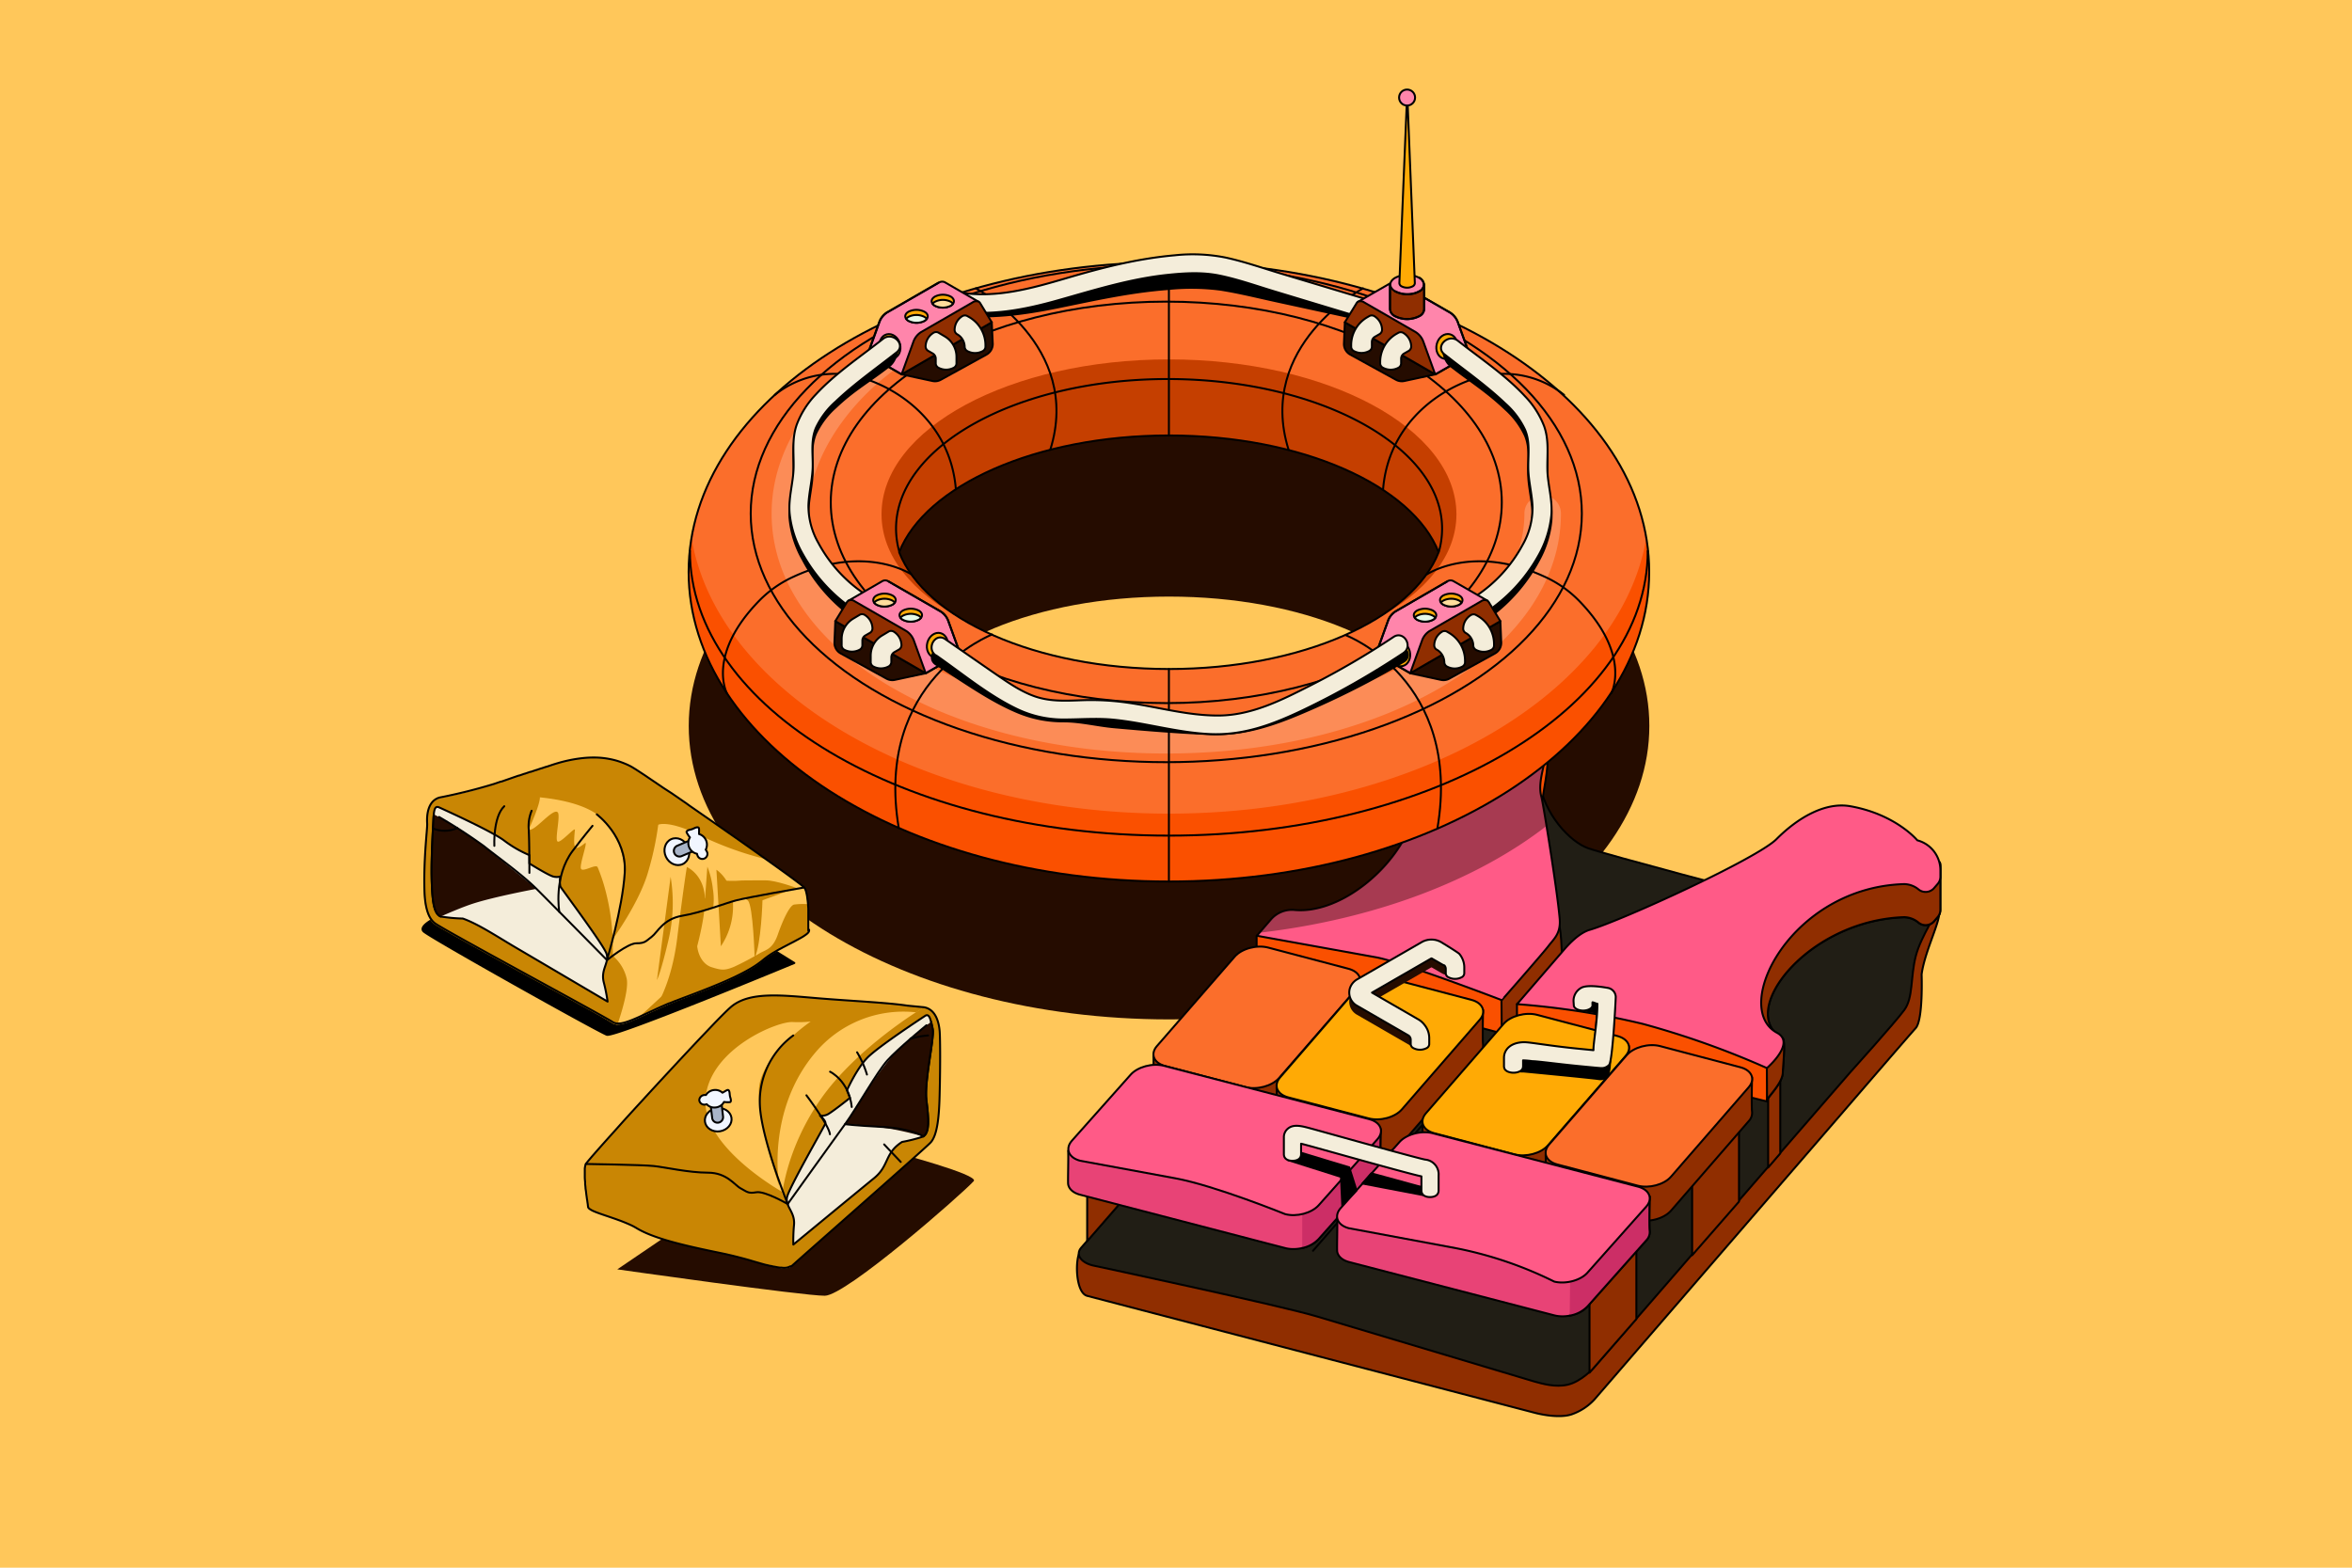 <svg xmlns="http://www.w3.org/2000/svg" viewBox="0 0 600 400"><defs><style>.cls-1{fill:#ffc75a;}.cls-18,.cls-2,.cls-23{fill:#250c00;}.cls-10,.cls-11,.cls-12,.cls-13,.cls-14,.cls-15,.cls-16,.cls-17,.cls-23,.cls-24,.cls-25,.cls-26,.cls-3,.cls-5,.cls-6,.cls-7,.cls-8,.cls-9{stroke:#000;stroke-linecap:round;stroke-linejoin:round;stroke-width:0.5px;}.cls-4{fill:#c98604;}.cls-5{fill:#f4edda;}.cls-6{fill:none;}.cls-7{fill:#f1f6ff;}.cls-8{fill:#a8b4c8;}.cls-9{fill:#c6bce0;}.cls-10{fill:#902e00;}.cls-11{fill:#211e15;}.cls-12,.cls-20{fill:#fa5000;}.cls-13{fill:#ff5a87;}.cls-14,.cls-19{fill:#fb6e2b;}.cls-15{fill:#ffaa05;}.cls-16{fill:#e84376;}.cls-17{fill:#cc2e66;}.cls-18{opacity:0.4;}.cls-21{fill:#fc8c57;}.cls-22{fill:#c53f00;}.cls-24{fill:#ff85ab;}.cls-25{fill:#ffdd9c;}.cls-26{fill:#e7fae8;}</style></defs><g id="surety_copy" data-name="surety copy"><rect class="cls-1" width="600" height="400"/><path class="cls-2" d="M298.22,110.34c-67.67,0-122.52,33.52-122.52,74.88s54.85,74.88,122.52,74.88,122.53-33.53,122.53-74.88S365.89,110.34,298.22,110.34Zm0,98.36c-33.88,0-62.15-12.11-68.81-28.24,6.66-16.13,34.93-28.24,68.81-28.24s62.16,12.11,68.82,28.24C360.38,196.59,332.1,208.7,298.22,208.7Z"/><path class="cls-3" d="M136.85,226.79s-4.4,1.17-12,2.78a51.69,51.69,0,0,0-11.48,3.58s-7.12,2.85-5.28,4.53,44.68,25.66,46.72,26.35,47.83-18.32,47.83-18.32l-13.73-8.55"/><path class="cls-1" d="M112.23,205.09s18.93-6.74,28.21-9.84,16.17-2.43,21.62,1,41.72,28.65,43,30.21,1.12,9.72,1.17,11.2-7.79,4.19-11.66,7.48-11.44,6.36-20.71,9.82-15.14,7.74-17.58,6.12c-2.73-1.83-40.51-23.92-43.14-25.86-2.14-1.58-3.26-3.85-2.82-7.19s-.32-17.43-.4-18.74C109.8,207.65,110.84,205.58,112.23,205.09Z"/><path class="cls-4" d="M157.51,261.44c1.14-3.34,2.93-9.21,2.35-11.79a10.81,10.81,0,0,0-3.56-5.79,57.36,57.36,0,0,0-2.07-17.48,43.78,43.78,0,0,0-1.76-5.08c-.4-1-3.76,1.33-4.25.37s1.9-7.25,1-6.53c-2.47,1.93-3.12,2-2.56-3.36.11-1-3.78,3.6-4.46,2.9s.85-6.72.06-7.43c-1.28-1.16-6.07,5.25-7.38,4.38,0,0,3.86-8.28,2.6-8.84a40,40,0,0,0-11.63-2.51,140.81,140.81,0,0,1-13.94,3.47c-3.17,1-3.18,5-3.08,6.64.08,1.31-.89,8.23-.7,16.75.07,3.36.58,7.12,2.72,8.7,2.64,1.94,42.68,23.42,45.41,25.25A2.41,2.41,0,0,0,157.51,261.44Z"/><path class="cls-4" d="M182.76,221.92s4.3,2.7,4.24,9.16a18.22,18.22,0,0,1-3.1,10.36"/><path class="cls-4" d="M195.21,219.18c-11.51-8.19-29.44-20.57-33.15-22.92-5.45-3.44-12.34-4.11-21.62-1-6.07,2-16.27,5.61-22.6,7.85H128.6s19.65-.85,25.73,6.54,5.29,14.29,4.2,19.78-2.23,10.21-2.23,10.21,6.95-9.51,9.11-17.43a77.6,77.6,0,0,0,2.51-11.77s2.62-1.41,11.64,3.17A83.78,83.78,0,0,0,195.21,219.18Z"/><path class="cls-4" d="M175.22,221.22s4.72,2,4.62,8.74-4.67,22.23-6.84,24.22a29.24,29.24,0,0,1-6.37,3.85s4.56-5.93,6.13-18.68S175.22,221.22,175.22,221.22Z"/><path class="cls-4" d="M187.71,224.75c1.8-.19,5-.08,7.59-.12s7.83,1.91,7.83,1.91l-8.62,3.17s-.31,11.3-2,14.66c0,0-.38-13.3-1.72-14.59s-4,.23-4,.23l-2.5-5.27"/><path class="cls-4" d="M180.45,221.13a22,22,0,0,1,1.41,5.73,16.47,16.47,0,0,1,.08,4.72l-4.18,1.25-.07-4.13s1.65,1.78,2.18.37"/><path class="cls-5" d="M112,206s13.36,6,16.59,8.46a29.79,29.79,0,0,0,6.45,3.73l0,2.13s5,3.1,6.11,3.33a3.57,3.57,0,0,0,1.8,0,6.54,6.54,0,0,0,0,2.54c.34.65,10.89,14.71,11.74,17.07s-1.48,4-.69,7.3a43.52,43.52,0,0,1,1,5s-15.79-9.31-23.39-13.77c-4.49-2.63-9.62-6.05-13.54-7.42a42.52,42.52,0,0,1-5.66-.52c-1.81-.79-2.11-4.06-2.28-9.13s.28-12.69.41-15.07S110.7,205.42,112,206Z"/><path class="cls-2" d="M136.85,226.79s-10.67-8.77-16.11-12.86a78.48,78.48,0,0,0-10.08-6.15c-.06.55-.09,1.19-.12,1.88-.13,2.38-.57,10-.41,15.07s.47,8.34,2.28,9.13h0c2.71-1.2,5.75-2.47,8.14-3.26C126.2,228.76,136.85,226.79,136.85,226.79Z"/><path class="cls-6" d="M110.66,207.78c-.06.55-.09,1.19-.12,1.88-.13,2.38-.57,10-.41,15.07s.47,8.34,2.28,9.13h0"/><path class="cls-6" d="M112,208.45a135.83,135.83,0,0,1,11.42,7.42c3.23,2.61,9.69,7.19,13.44,10.92s18,18.2,18,18.2"/><path class="cls-6" d="M152.24,207.79s7.71,5.7,7.13,14.93S154.82,245,154.82,245"/><path class="cls-6" d="M142.68,232.67s-1.55-9,3.42-15.58c2.73-3.6,5.05-6.38,5.05-6.38"/><path class="cls-6" d="M135.05,222.71c0-1,0-8.05-.17-11.08a10.28,10.28,0,0,1,.74-4.76"/><path class="cls-4" d="M171.08,223.72a41.31,41.31,0,0,1-.55,16.13c-2.06,8.71-2.94,10.2-2.94,10.2"/><path class="cls-6" d="M110.45,211.38a7.84,7.84,0,0,0,6.2-.1"/><path class="cls-6" d="M126.11,215.82s-.37-7.33,2.53-10.11"/><path class="cls-6" d="M154.82,245s5.33-4.34,7.54-4.32,2.45-.59,3.9-1.67,2.88-4.53,7.77-5.35,10.75-3.12,13.69-3.91S205,226.47,205,226.47"/><path class="cls-4" d="M173.84,255c9.27-3.46,16.83-6.54,20.71-9.82s11.7-6,11.66-7.48c0-.88,0-4.14-.23-7a16.55,16.55,0,0,0-3.43.11c-1.15.28-2.88,4.05-4.13,7.65s-2.89,3.83-4.43,4.66a75.88,75.88,0,0,1-6.73,3.56c-2.43,1-3.26.87-5.73.1s-4.07-3.89-3.67-7.52l-3,9.1c-.26.55-9.13,8.69-12.18,11.49C165.57,258.56,169.3,256.67,173.84,255Z"/><ellipse class="cls-7" cx="172.67" cy="217.32" rx="3.09" ry="3.5" transform="translate(-75.79 93.58) rotate(-25.06)"/><path class="cls-8" d="M172,217.64h0a1.43,1.43,0,0,1,.81-1.86l3.76-1.6a1.44,1.44,0,0,1,1.86.81h0a1.45,1.45,0,0,1-.81,1.87l-3.76,1.59A1.44,1.44,0,0,1,172,217.64Z"/><path class="cls-7" d="M180.25,217.14a1.9,1.9,0,0,0-.22-.33,2.83,2.83,0,0,0-1.7-4v-.27c0-1,.11-1.46-.43-1.45s-1,.42-1.68.57-1.15.36-1.07.69a5.84,5.84,0,0,0,.85,1.31,2.8,2.8,0,0,0,1.81,4.19,1.9,1.9,0,0,0,.11.39,1.3,1.3,0,1,0,2.33-1.09Z"/><path class="cls-6" d="M206.2,237.42V237c0-.32,0-.72,0-1.17h0v-.46c0-.13,0-.27,0-.41v-.06c0-.15,0-.3,0-.45v0c0-.49,0-1,0-1.53v-.07c0-.15,0-.3,0-.45v-.09c0-.15,0-.3,0-.46v-.06c-.14-2.3-.42-4.54-1-5.29-.4-.5-4.4-3.43-9.83-7.29h0l-3.36-2.39,0,0c-1.95-1.38-4-2.83-6.11-4.29h0l-3.72-2.6-.14-.1-1.17-.81,0,0-2.43-1.68-.11-.08-2.38-1.65h0l-1-.73-.2-.13-2.14-1.48-.19-.13c-.28-.19-.55-.37-.81-.56l-.24-.16L169.18,201l-.23-.16-.7-.48-.2-.13-.83-.57-.12-.08-.67-.45-.22-.15-.59-.4-.14-.09-.67-.46-.15-.1-.48-.32-.17-.11-.5-.33,0,0-.49-.32-.12-.08-.33-.21-.1-.07-.36-.23c-.34-.21-.68-.42-1-.61a17.3,17.3,0,0,0-2.18-1,18.24,18.24,0,0,0-2.34-.75,20.87,20.87,0,0,0-5.17-.62,25.7,25.7,0,0,0-2.86.16,36,36,0,0,0-6.32,1.29q-.84.24-1.71.54l-1.14.38-.08,0-1.21.41-.07,0-1.26.43-.06,0-1.32.45-.13,0-1.36.47-.07,0-1.38.48-.12,0-1.45.5,0,0-1.4.49-.21.07-1.37.48-.14,0-1.45.5h0l-.34.11a140.19,140.19,0,0,1-13.92,3.47c-3.17,1-3.18,5-3.08,6.64.08,1.31-.89,8.23-.7,16.75.07,3.36.58,7.12,2.72,8.7,2.64,1.94,42.66,23.42,45.41,25.24h0l.27.14.05,0,.24.09h.05l.28.06h0c1.28.17,3.11-.49,5.5-1.55h0c1.14-.51,2.41-1.12,3.81-1.76l.19-.09.29-.13.59-.28.22-.09c.41-.19.82-.38,1.25-.56l.15-.07,1.38-.6.1,0,1.51-.62.05,0,1.63-.63h0c5.22-1.95,9.89-3.77,13.67-5.58,1.26-.61,2.42-1.21,3.47-1.81a24.8,24.8,0,0,0,3.57-2.43,22.21,22.21,0,0,1,3-2.07l.48-.28c.32-.18.64-.37,1-.54l.48-.27,1-.52.95-.5.92-.47c1-.55,2-1.05,2.65-1.5l.53-.37c.47-.36.73-.68.73-1a1,1,0,0,1,0-.18Z"/><path class="cls-2" d="M157.47,323.88s47.5,6.76,52.94,6.73,35-25.94,38-29.25c1.48-1.63-20.25-7.36-20.25-7.36L168.9,316.12Z"/><path class="cls-1" d="M235.7,257s-14-1.23-26.6-2.26c-9.57-.79-18-1.89-22.74,2.28s-35.92,38.19-36.9,39.9.4,9.59.58,11,8.19,2.87,12.44,5.46,12.05,4.42,21.57,6.36S199.9,325,202,323c2.37-2.18,30.78-29.37,33-31.65a7,7,0,0,0,1.64-7.39c-.94-3.17,1.93-20.62,1.81-21.9C238.35,260.48,237.12,257.29,235.7,257Z"/><path class="cls-4" d="M200.86,323.56c-1.62-3.06-4.25-8.48-4.08-11.06a10.6,10.6,0,0,1,2.56-6.16S200,294,209.26,280.6,235.7,257,235.7,257c3.24.52,3.85,4.35,4,6,.13,1.28.22,8.12,0,16.48-.13,5.28-.54,10.3-2.37,12.15-2.26,2.29-33,29.23-35.33,31.41A2.27,2.27,0,0,1,200.86,323.56Z"/><path class="cls-4" d="M231.46,256.61c-5.07-.77-14-1.17-22.36-1.85-9.57-.79-18-1.89-22.74,2.28s-35.92,38.19-36.9,39.9.4,9.59.58,11,8.19,2.87,12.44,5.46,12.05,4.42,21.57,6.36c8.33,1.7,14.22,4.4,17,3.74a93.41,93.41,0,0,1-1.5-19.39S178.75,292.51,180,280s18.51-19.56,22.32-19.22a30.77,30.77,0,0,0,4.49-.13c-1.48,1-12.74,9.23-13.2,17.19-.5,8.53,5.16,24.7,5.16,24.7s-3.45-19.16,9.33-34.1a29.38,29.38,0,0,1,25.62-10.14L235.7,257Z"/><path class="cls-5" d="M236,259.2s-12,7.84-14.78,10.73-5.16,8.27-5.16,8.27l.77,1.93s-4.89,3.92-5.89,4.3a3.63,3.63,0,0,1-1.75.25s1.59,1.29,1.36,2-9.31,16.4-9.78,18.82,2.06,3.68,1.79,7a42.59,42.59,0,0,0-.18,5.06s13.87-11.44,20.56-16.92c4-3.24,2.6-6.32,7.17-9.27a40.67,40.67,0,0,0,5.4-1.37c1.64-1,1.43-4.25.82-9.19s2.08-15.92,1.6-18.21S237.14,258.45,236,259.2Z"/><path class="cls-2" d="M215.58,286.83s8.49-13.8,13.12-18.59a77.76,77.76,0,0,1,8.84-7.51c.13.53.26,1.15.4,1.81.48,2.29-2.22,13.27-1.6,18.21s.82,8.15-.82,9.19l0,0c-2.81-.75-5.95-1.52-8.39-1.92A114.1,114.1,0,0,0,215.58,286.83Z"/><path class="cls-6" d="M237.54,260.73c.13.53.26,1.15.4,1.81.48,2.29-2.22,13.27-1.6,18.21s.82,8.15-.82,9.19l0,0"/><path class="cls-6" d="M236.35,261.59s-7.2,5.91-9.93,8.93-7.78,12.12-10.84,16.31-14.64,20.38-14.64,20.38"/><path class="cls-6" d="M235.52,289.94s-2.89-2-10.48-2.4-9.46-.71-9.46-.71"/><path class="cls-6" d="M202.36,264.2a20.94,20.94,0,0,0-8.4,19.27c1,9,7,23.74,7,23.74"/><path class="cls-6" d="M236.75,264.2a21.12,21.12,0,0,0-4.48.84"/><path class="cls-6" d="M200.94,307.21s-5.82-3.39-8-3-2.46-.2-4-1-3.48-4-8.35-4-10.89-1.39-13.85-1.7-17.29-.52-17.29-.52"/><path class="cls-6" d="M205.72,279.47s5.74,7.6,6,9.94"/><path class="cls-6" d="M211.75,273.45s4.81,2.28,5.53,9"/><path class="cls-9" d="M218.65,268.5a25.2,25.2,0,0,1,2.51,5.67"/><path class="cls-6" d="M225.55,292s1.24,1.35,4.23,4.47"/><ellipse class="cls-7" cx="183.21" cy="285.73" rx="3.42" ry="2.97" transform="translate(-43.67 33.27) rotate(-9.28)"/><path class="cls-8" d="M183.27,286.44h0a1.42,1.42,0,0,0,1.18-1.59L184,281a1.38,1.38,0,0,0-1.59-1.13h0a1.43,1.43,0,0,0-1.18,1.6l.46,3.89A1.37,1.37,0,0,0,183.27,286.44Z"/><path class="cls-7" d="M179.7,279.4a1.28,1.28,0,0,1,.39,0,2.75,2.75,0,0,1,2.08-1.28,2.7,2.7,0,0,1,2.13.69l.23-.13c.84-.47,1.18-.81,1.43-.37s.13,1.05.33,1.67.26,1.12-.06,1.23a6.37,6.37,0,0,1-1.53-.05,2.69,2.69,0,0,1-2.16,1.41,2.59,2.59,0,0,1-2.26-.83,1.51,1.51,0,0,1-.38.1,1.31,1.31,0,0,1-1.51-1.08A1.36,1.36,0,0,1,179.7,279.4Z"/><path class="cls-6" d="M239.7,263c-.15-1.62-.76-5.45-4-6l-4.24-.41c-5.07-.77-14-1.17-22.36-1.85-9.57-.79-18-1.89-22.74,2.28l-.52.47-.67.64c-.73.72-1.67,1.67-2.76,2.79l-3,3.15-.67.7c-4.5,4.76-10.21,10.91-15.38,16.56-1.56,1.69-3.06,3.34-4.47,4.9l-2.68,3c-3.79,4.21-6.45,7.25-6.73,7.73a2.42,2.42,0,0,0-.16.39,1.69,1.69,0,0,0-.05.24,4.54,4.54,0,0,0-.09.57c0,.21,0,.44,0,.67s0,.24,0,.37,0,.25,0,.38,0,.54,0,.82.05.83.09,1.26c0,.15,0,.31,0,.47l.09.84V303c0,.28.06.56.1.83s.07.57.1.84.08.54.11.8.07.49.11.72.06.44.09.64.06.38.08.54,0,.29.06.41a.89.89,0,0,1,0,.15.54.54,0,0,0,.12.27,1.54,1.54,0,0,0,.29.27,6,6,0,0,0,1,.56c.64.28,1.44.57,2.34.88s1.9.64,2.92,1c.51.17,1,.36,1.54.55,1,.38,2,.79,2.94,1.23.3.15.59.3.87.46l.41.24c4.26,2.59,12.05,4.42,21.57,6.36l1.4.3.2.05,1.29.3.24.06,1.23.31.19.05,1.22.32h0l1.16.32.2.06,1,.3,1.25.36h0c.73.21,1.42.41,2.07.58l.09,0,.88.22.13,0,.81.19.09,0c.54.11,1,.2,1.5.26h.08c.21,0,.42,0,.62.05h.09a3.45,3.45,0,0,0,.56,0h.07a4.06,4.06,0,0,0,.66-.13h0l.27-.1,0,0,.22-.12.05,0A1.3,1.3,0,0,0,202,323c2.37-2.18,33.07-29.12,35.33-31.41,1.83-1.85,2.24-6.87,2.37-12.15C239.92,271.11,239.83,264.27,239.7,263Z"/><path class="cls-10" d="M494.16,232l-25.26,5.55c-7.13-.73-19.52,5.79-19.62,5.87s-39.61-10.39-44.17-11.95S393.82,216.43,392.68,208l-14.51,10.59,1.17,6.21-6.9-1.82c-3.05-.8-6.71-.09-8.17,1.59l-88.62,94.6c-1.46,1.68-1.37,10.67,1.69,11.47l114.14,29.83c1.95.51,6.52,1.41,9.5.39a14.17,14.17,0,0,0,5.79-3.81l23.66-27.36,40.08-46.36s16.26-18.86,18.19-21,1.51-13.7,1.51-13.7C491.06,242,496.38,232.6,494.16,232Zm-98.24,44v0l-1.29-6.19,3.6,5.25Z"/><path class="cls-11" d="M492.5,233.9l-11.91-7.48c-7.13-.73-31.21,1.93-31.31,2s-39.61-10.39-44.17-12-11.29-8.7-12.43-17.16L375,209.7c-3.05-.8-9.25,5.25-10.71,6.93L275.8,318.37c-1.46,1.68-.17,3.69,2.88,4.49,0,0,47.61,10.16,57.14,13l55.66,16.66c1.95.51,5.23,1.53,8.44.79,3.56-.82,6.65-4.32,6.65-4.32l65.34-75.29s11.57-12.83,13.88-16,1.53-8.21,2.91-13.68S494.83,232.44,492.5,233.9Z"/><line class="cls-7" x1="390.17" y1="255.64" x2="334.95" y2="319.14"/><polygon class="cls-7" points="390.29 255.64 390.3 255.67 390.29 255.62 390.29 255.64"/><polyline class="cls-10" points="277.34 296.39 277.34 316.69 322.31 264.97 309.88 262.41"/><polygon class="cls-10" points="417.44 310.98 417.44 336.56 405.49 350.24 405.49 324.26 417.44 310.98"/><polygon class="cls-10" points="443.62 281.02 443.62 306.6 431.67 320.28 431.67 294.3 443.62 281.02"/><polygon class="cls-10" points="454.15 268.71 454.15 294.29 451.06 297.9 451.06 271.92 454.15 268.71"/><polygon class="cls-7" points="381.34 287.39 351.02 279.49 357.89 271.63 388.21 279.53 381.34 287.39"/><path class="cls-12" d="M395.12,249.73c1.3-1.7,3.1-3.07,2.75-6.9-.74-8.2-4.3-29.77-4.66-31.05-1.57-5.54,4.53-20.82-.3-22.6l-18.07,3.69c-3-.8-6.71-.09-8.17,1.59l-5.91-.75c-.66.76-.18,8.56.14,9.52,5.77,17.66-14,36.47-29.33,35.12-3.64-.32-8.11-1.12-11,.38v8.49l62.48,16.43S393.82,251.44,395.12,249.73Z"/><path class="cls-10" d="M395.12,249.73c1.3-1.7,3.44-2.9,3.3-6.75-.19-4.94-.43-6.08-.79-7.35-1.58-5.55-19.11,1.25-22,2.75L383,252.49l.11,11.16S393.82,251.44,395.12,249.73Z"/><path class="cls-13" d="M395.12,241.24c1.3-1.71,3.1-3.07,2.75-6.91-.74-8.19-4.3-29.77-4.66-31-1.57-5.55,3.81-12.68-1-14.47l-17.34-4.44c-3-.81-6.71-.1-8.17,1.58l-5.22,6a2.81,2.81,0,0,0-.55,2.76c5.77,17.66-15.32,38.79-30.63,37.44a7.07,7.07,0,0,0-6.15,2.49l-3.52,4.07,30.42,5.5c6.84,1.25,32.06,10.93,32.06,10.93S393.82,243,395.12,241.24Z"/><path class="cls-12" d="M489.11,222.91s-12.12-3.75-18.55-4.61-8.66-.49-14.14,5c-4.91,4.92-42.49,20-50.9,22.44-3.1.91-17.9,9.71-18.54,10.46v8.49s63.83,16.48,63.74,16.32c-.36-.6,4.08-4.43,4.08-7.41,0-1.08.78-8.25-.08-8.71-11.85-6.34,6.08-30,31-30.84a5.93,5.93,0,0,1,3.77,1.44,2.84,2.84,0,0,0,3.88-.39l.93-1.08a2.8,2.8,0,0,0,.69-1.86V221.05C495,217.46,492.58,223.82,489.11,222.91Z"/><path class="cls-10" d="M489.11,222.91s-12.12-3.75-18.55-4.61-8.66-.49-14.14,5c-4.91,4.92-26.33,23.71-34.75,26.17-3.1.91,29.69,22.3,29.05,23,0,0,.09,8.66,0,8.5-.36-.6,4.08-4.43,4.08-7.41,0-1.08.78-8.25-.08-8.71-11.85-6.34,6.08-30,31-30.84a5.93,5.93,0,0,1,3.77,1.44,2.84,2.84,0,0,0,3.88-.39l.93-1.08a2.8,2.8,0,0,0,.69-1.86V221.05C495,217.46,492.58,223.82,489.11,222.91Z"/><path class="cls-13" d="M489.11,214.41s-5.45-6.63-17.09-8.7c-6.39-1.13-13.36,2.9-18.84,8.4-4.91,4.93-39.25,20.68-47.66,23.15-3.1.91-6.12,4.59-6.76,5.33L387,256.21a201.51,201.51,0,0,1,32.13,5.05,219.27,219.27,0,0,1,31.61,11.26s7.48-6.39,2.58-9c-11.86-6.34,3.44-37.09,32.43-37.94A5.93,5.93,0,0,1,489.5,227a2.86,2.86,0,0,0,3.88-.39l.93-1.08a2.84,2.84,0,0,0,.69-1.86v-1.63A7.9,7.9,0,0,0,489.11,214.41Z"/><path class="cls-10" d="M317.72,286l-20.48-5.4c-1.76-.47-2.81-1.49-3-2.67-.1-.7.11-7.17,0-8.44,0-.15.7-1,.2-.64L315,252.72c1.76-2,5.59-3.05,8.52-2.28l23.43-.71s-.17,7.57,0,8.74a3,3,0,0,1-.86,2.45l-19.83,22.83C324.47,285.78,320.64,286.81,317.72,286Z"/><path class="cls-14" d="M317.72,277.38,297.24,272c-2.92-.77-3.87-3.06-2.11-5.09L315,244.06c1.76-2,5.59-3.06,8.52-2.28l20.47,5.4c2.93.77,3.88,3.06,2.11,5.08l-19.83,22.83C324.47,277.12,320.64,278.15,317.72,277.38Z"/><path class="cls-10" d="M349.14,294l-20.48-5.4c-1.77-.47-2.81-1.49-3-2.67-.09-.7.12-7.17,0-8.44,0-.15.7-1,.21-.64l20.51-16.17c1.76-2,5.59-3.05,8.51-2.28l23.44-.71s-.17,7.57,0,8.74a3,3,0,0,1-.86,2.45l-19.83,22.83C355.89,293.76,352.06,294.79,349.14,294Z"/><path class="cls-15" d="M349.14,285.36,328.66,280c-2.92-.77-3.87-3.06-2.11-5.09L346.38,252c1.76-2,5.59-3.06,8.51-2.28l20.48,5.4c2.92.77,3.87,3.06,2.11,5.08l-19.83,22.83C355.89,285.1,352.06,286.13,349.14,285.36Z"/><path class="cls-16" d="M327.86,318.45l-52.37-13.63c-1.76-.46-2.81-1.48-3-2.66-.1-.7.11-7.17,0-8.45,0-.14.71-1,.21-.63l15.67-10.2c1.76-2,5.59-3.05,8.51-2.28l55.32,7.52s-.17,7.57,0,8.74a3.05,3.05,0,0,1-.85,2.45l-15,16.86C334.61,318.19,330.78,319.22,327.86,318.45Z"/><path class="cls-17" d="M332.21,296.81l20-8.69s-.17,7.57,0,8.74a3.05,3.05,0,0,1-.85,2.45l-15,16.86a8,8,0,0,1-4.16,2.27"/><path class="cls-13" d="M327.86,309.79s-17.89-7.27-28-9.14l-24.33-4.49c-2.92-.77-3.87-3.06-2.11-5.08l15-16.86c1.76-2,5.59-3.05,8.51-2.28l52.37,13.62c2.92.77,3.87,3.06,2.11,5.09l-15,16.86C334.61,309.53,330.78,310.56,327.86,309.79Z"/><path class="cls-10" d="M386.35,303.2l-20.48-5.4c-1.76-.47-2.8-1.48-3-2.66-.1-.71.11-7.18,0-8.45,0-.14.7-1,.21-.64l20.5-16.17c1.76-2,5.6-3.05,8.52-2.28l23.43-.7s-.17,7.57,0,8.73a3.07,3.07,0,0,1-.85,2.46l-19.83,22.83C393.1,302.94,389.27,304,386.35,303.2Z"/><path class="cls-15" d="M386.35,294.54l-20.48-5.4c-2.92-.77-3.87-3.06-2.11-5.09l19.83-22.83c1.76-2,5.6-3.05,8.52-2.28l20.48,5.4c2.92.77,3.87,3.06,2.11,5.09l-19.83,22.83C393.1,294.28,389.27,295.31,386.35,294.54Z"/><path class="cls-10" d="M417.77,311.18l-20.48-5.4c-1.76-.47-2.81-1.48-3-2.66-.1-.71.11-7.18,0-8.45,0-.14.71-1,.21-.64L415,277.86c1.76-2,5.59-3.05,8.51-2.28l23.44-.7s-.17,7.57,0,8.73a3.05,3.05,0,0,1-.86,2.46L426.28,308.9C424.52,310.92,420.69,312,417.77,311.18Z"/><path class="cls-14" d="M417.77,302.52l-20.48-5.4c-2.92-.77-3.87-3.06-2.11-5.09L415,269.2c1.76-2,5.59-3.05,8.51-2.28l20.48,5.4c2.92.77,3.87,3.06,2.11,5.09l-19.83,22.83C424.52,302.26,420.69,303.29,417.77,302.52Z"/><path class="cls-16" d="M396.49,335.61,344.12,322c-1.76-.47-2.81-1.49-3-2.66-.1-.71.11-7.18,0-8.45,0-.15.7-1,.2-.64L357,300.05c1.76-2,5.59-3.06,8.51-2.29l55.32,7.52s-.16,7.57,0,8.74a3,3,0,0,1-.85,2.45l-15,16.86C403.24,335.36,399.41,336.38,396.49,335.61Z"/><path class="cls-17" d="M400.78,308.65l20.05-3.37s-.16,7.57,0,8.74a3,3,0,0,1-.85,2.45l-15,16.86a8.18,8.18,0,0,1-4.55,2.36"/><path class="cls-13" d="M396.49,327a99.3,99.3,0,0,0-25-8.51l-27.4-5.11c-2.92-.77-3.87-3.06-2.11-5.09l15-16.86c1.76-2,5.59-3.05,8.51-2.28l52.37,13.63c2.92.77,3.87,3.06,2.11,5.08l-15,16.86C403.24,326.7,399.41,327.72,396.49,327Z"/><path class="cls-18" d="M392.18,188.82l-17.34-4.44c-3-.81-6.71-.1-8.17,1.58l-5.22,6a2.81,2.81,0,0,0-.55,2.76c5.77,17.66-15.32,38.79-30.63,37.44a7.07,7.07,0,0,0-6.15,2.49L321.19,238c29.59-3.43,55.41-13.36,73.34-27.27-.66-4-1.19-7-1.32-7.48C391.64,197.74,397,190.61,392.18,188.82Z"/><path class="cls-2" d="M370.24,244.19l-2.58-1.49a5,5,0,0,0-5,0l-16.42,9.48a4.07,4.07,0,0,0-1.93,2.45,3.83,3.83,0,0,0,1.8,4.25l14.15,8.17c.34.26,3.89-2.33,3.11-3.27a5.07,5.07,0,0,0-1.54-1.37L350,255.57l15.08-8.71a.21.21,0,0,1,.19,0l2.66,1.54a2.4,2.4,0,0,0,3.39-1.09A2.47,2.47,0,0,0,370.24,244.19Z"/><path class="cls-5" d="M372.29,243.4c-.25-.34-4.63-3-4.63-3a5,5,0,0,0-5,0l-16.42,9.47a4.06,4.06,0,0,0-1.93,2.46,3.84,3.84,0,0,0,1.8,4.25l13.23,7.64a1.34,1.34,0,0,1,.54,1.07v1.15h0a1.19,1.19,0,0,0,.7,1,3.66,3.66,0,0,0,3.33,0,1.18,1.18,0,0,0,.69-1v-1.56a5.38,5.38,0,0,0-1.23-3.41,5.17,5.17,0,0,0-1.54-1.36L350,253.27l15.08-8.7a.17.17,0,0,1,.19,0l2.66,1.53a2.31,2.31,0,0,0,.54.23,1.31,1.31,0,0,1,.35.89v1.14h0a1.17,1.17,0,0,0,.7,1,3.66,3.66,0,0,0,3.33,0,1.18,1.18,0,0,0,.69-1v-1.56A5.39,5.39,0,0,0,372.29,243.4Z"/><polyline class="cls-3" points="363.58 303.14 349.83 299.38 347.57 301.98 364.15 305.14 364.7 304.31"/><polyline class="cls-3" points="328.58 296 342.08 300.28 342.42 307.57 346.05 303.73 344.2 297.85 330.24 293.63"/><path class="cls-5" d="M364.81,305.44c-1.21,0-2.2-.5-2.2-1.71v-3.58c-2-.42-8.36-2.14-23.54-6.38l-5.18-1.44-.39-.1c-.47-.13-1.06-.29-1.59-.41v2.66c0,1.21-1,1.7-2.2,1.7s-2.19-.49-2.19-1.7v-4.27a2.83,2.83,0,0,1,1.11-2.31c1.47-1.13,3.47-.59,6,.1l.38.1,5.22,1.45c6.54,1.82,21.79,6.07,23.37,6.33a3.77,3.77,0,0,1,3.39,4.05v3.8C367,304.94,366,305.44,364.81,305.44Zm-1.25-9.57h0Z"/><path class="cls-3" d="M388.74,273.4s16.72,1.59,19.17,1.94c3,.43,2.7-3.6,2.86-4.58s.24-15.14.24-15.14l-7.19-.46-.49,2.55,4.08.66-.84,11.33-20-.21s-2.53,3.14-.76,3.52A9.37,9.37,0,0,0,388.74,273.4Z"/><path class="cls-5" d="M412.18,254.33a2.42,2.42,0,0,0-2-2.26c-4.89-.86-6.34-.3-6.85,0a3.81,3.81,0,0,0-1.92,3.22c0,.33.07,1.06.07,1.2,0,.75,1.07,1.36,2.38,1.36s2.39-.61,2.39-1.36a3.72,3.72,0,0,1,0-.75c.29,0,.86.33,1.25.37,0,4.73-1.07,10.07-1,11.85l-3.63-.36c-7.45-.72-12.6-1.71-14.12-1.68-3.44.07-5.08,1.92-5.08,4V272a1.4,1.4,0,0,0,.08.51c.14.67,1.13,1.2,2.35,1.2s2.22-.53,2.36-1.2a1.4,1.4,0,0,0,.08-.51v-1.45a21.28,21.28,0,0,1,2.36.21c1.33,0,6.69.74,11.5,1.21,4.59.45,5.8.56,6.21.56a2.56,2.56,0,0,0,1.89-.84C411.4,270.66,412.2,254.55,412.18,254.33Z"/><path class="cls-19" d="M298.19,66.92c-67.67,0-122.52,35.37-122.52,79s54.85,79,122.52,79,122.52-35.37,122.52-79S365.86,66.92,298.19,66.92Zm0,103.78c-33.88,0-62.15-12.78-68.81-29.79,6.66-17,34.93-29.8,68.81-29.8s62.16,12.78,68.81,29.8C360.35,157.92,332.07,170.7,298.19,170.7Z"/><path class="cls-20" d="M298.19,207.6c-63.13,0-115.09-30.78-121.79-70.34a52.12,52.12,0,0,0-.73,8.67c0,43.63,54.85,79,122.52,79s122.52-35.37,122.52-79a52.12,52.12,0,0,0-.73-8.67C413.28,176.82,361.32,207.6,298.19,207.6Z"/><path class="cls-21" d="M297.52,192.26c-56.45,0-100.68-26.9-100.68-61.23,0-18.07,12.54-35.17,34.4-46.9,2.27-1.21,14.7-5.7,15.92-3.44s-8.32,7.12-10.59,8.34c-18.74,10-30.41,27.47-30.41,42,0,28.62,41,51.91,91.36,51.91s91.36-23.29,91.36-51.91a4.66,4.66,0,1,1,9.32,0C398.2,165.36,354,192.26,297.52,192.26Z"/><ellipse class="cls-6" cx="297.52" cy="128.18" rx="85.59" ry="51.22"/><ellipse class="cls-6" cx="297.52" cy="131.03" rx="106.01" ry="63.44"/><path class="cls-6" d="M420.34,140.57c0,40.12-54.7,72.64-122.18,72.64S176,180.69,176,140.57"/><path class="cls-22" d="M298.19,91.7c-40.49,0-73.31,17.68-73.31,39.5,0,10.64,7.82,20,20.52,26.76-7.86-4.77-13.5-10.6-16-17.05,6.66-17,34.93-29.8,68.81-29.8s62.16,12.78,68.81,29.8c-2.52,6.45-8.16,12.28-16,17.05,12.71-6.78,20.52-16.12,20.52-26.76C371.5,109.38,338.68,91.7,298.19,91.7Z"/><path class="cls-6" d="M298.19,66.92c-67.67,0-122.52,35.37-122.52,79s54.85,79,122.52,79,122.52-35.37,122.52-79S365.86,66.92,298.19,66.92Zm0,103.78c-33.88,0-62.15-12.78-68.81-29.79,6.66-17,34.93-29.8,68.81-29.8s62.16,12.78,68.81,29.8C360.35,157.92,332.07,170.7,298.19,170.7Z"/><path class="cls-6" d="M229.45,140.88a21.67,21.67,0,0,1-.87-6c0-21.08,31-38.17,69.3-38.17s70,17.09,70,38.17a21.63,21.63,0,0,1-.82,5.88"/><line class="cls-6" x1="298.19" y1="170.7" x2="298.19" y2="224.93"/><path class="cls-6" d="M253.08,161.9s-30.17,11.62-23.8,49.4"/><path class="cls-6" d="M343.46,162.14s29.6,11.38,23.24,49.16"/><path class="cls-6" d="M232.48,146.55s-11.72-7.88-30,.58a29.12,29.12,0,0,0-8.72,6.06c-13.63,13.92-8.32,23.7-8.32,23.7"/><path class="cls-6" d="M364,146.55s11.72-7.88,30,.58a29.12,29.12,0,0,1,8.72,6.06c13.63,13.92,8.32,23.7,8.32,23.7"/><line class="cls-6" x1="298.19" y1="66.92" x2="298.19" y2="111.14"/><path class="cls-6" d="M197.67,100.75a24.41,24.41,0,0,1,23.09-4.08c10.6,3.49,21.86,12.86,23.08,28.16"/><path class="cls-6" d="M248.93,73.57s27.33,14.53,19,41.19"/><path class="cls-6" d="M399,100.75a24.4,24.4,0,0,0-23.08-4.08c-10.6,3.49-21.86,12.86-23.09,28.16"/><path class="cls-6" d="M347.72,73.57s-27.33,14.53-19,41.19"/><path class="cls-3" d="M243.26,80.29c9,1.15,17.92-.09,26.64-1.87,9.25-1.88,18.31-3.93,27.9-4.66a58.42,58.42,0,0,1,13.48.14c4.79.75,9.47,1.93,14.16,2.95L353.75,83c3,.65,4.3-2.74,1.29-3.39l-28.31-6.13c-4.68-1-9.37-2.2-14.16-2.94a59.23,59.23,0,0,0-12.91-.4,189.19,189.19,0,0,0-27.57,4.19c-8.91,1.89-18.2,3.78-27.54,2.6-3.07-.39-4.38,3-1.29,3.38Z"/><path class="cls-5" d="M243.26,79.22c9,1.59,17.92-.14,26.64-2.6,9.25-2.61,18.31-5.46,27.9-6.48,4.49-.47,9-.75,13.48.21,4.79,1,9.47,2.68,14.16,4.09L353.75,83c3,.9,4.3-3.8,1.29-4.7l-28.31-8.51c-4.68-1.41-9.37-3.06-14.16-4.09a43,43,0,0,0-12.91-.56c-9.46.83-18.49,3.15-27.57,5.82-8.91,2.62-18.2,5.26-27.54,3.61-3.07-.54-4.38,4.15-1.29,4.7Z"/><path class="cls-23" d="M230,95.52l7.85,1.69A3.06,3.06,0,0,0,240,96.9l11.66-6.43a3.09,3.09,0,0,0,1.59-2.83L253,82.23Z"/><path class="cls-24" d="M241,72a1.58,1.58,0,0,0-1.56.16l-13.17,7.6a4.91,4.91,0,0,0-1.94,2.48l-3,8.29,8.69,5L249.64,77Z"/><path class="cls-10" d="M253,82.23,230,95.52l3-8.29a4.87,4.87,0,0,1,1.94-2.48l13.17-7.6a1.56,1.56,0,0,1,1.56-.16,1,1,0,0,1,.39.39Z"/><path class="cls-5" d="M251.39,88.55h0v-.47a8.29,8.29,0,0,0-4.13-7.16l-.57-.32h0a1.3,1.3,0,0,0-1.3.13A4.14,4.14,0,0,0,243.53,84a1.33,1.33,0,0,0,.54,1.22h0l.15.09a3.75,3.75,0,0,1,1.87,3.25h0a1.33,1.33,0,0,0,.78,1.07,4.14,4.14,0,0,0,3.74,0A1.3,1.3,0,0,0,251.39,88.55Z"/><path class="cls-5" d="M244,92.82h0V91.07a6.05,6.05,0,0,0-3-5.24l-1.68-1h0A1.33,1.33,0,0,0,238,85a4.14,4.14,0,0,0-1.87,3.24,1.33,1.33,0,0,0,.55,1.22h0l1.26.73a1.52,1.52,0,0,1,.77,1.32v1.29h0a1.32,1.32,0,0,0,.78,1.07,4.14,4.14,0,0,0,3.74,0A1.3,1.3,0,0,0,244,92.82Z"/><path class="cls-15" d="M243.11,77.51a2.06,2.06,0,0,1-.6.51,4.48,4.48,0,0,1-4,0,1.88,1.88,0,0,1-.61-.52c-.45-.6-.25-1.33.6-1.82a4.48,4.48,0,0,1,4.05,0C243.36,76.18,243.56,76.91,243.11,77.51Z"/><path class="cls-25" d="M243.11,77.51a2.06,2.06,0,0,1-.6.51,4.48,4.48,0,0,1-4,0,1.88,1.88,0,0,1-.61-.52,1.92,1.92,0,0,1,.6-.5,4.48,4.48,0,0,1,4.05,0A2.14,2.14,0,0,1,243.11,77.51Z"/><path class="cls-15" d="M236.43,81.37a2.06,2.06,0,0,1-.6.51,4.48,4.48,0,0,1-4.05,0,1.88,1.88,0,0,1-.61-.52c-.45-.6-.26-1.33.59-1.82a4.48,4.48,0,0,1,4.05,0C236.68,80,236.88,80.76,236.43,81.37Z"/><path class="cls-26" d="M236.43,81.37a2.06,2.06,0,0,1-.6.51,4.48,4.48,0,0,1-4.05,0,1.88,1.88,0,0,1-.61-.52,2,2,0,0,1,.59-.51,4.48,4.48,0,0,1,4.05,0A2,2,0,0,1,236.43,81.37Z"/><path class="cls-6" d="M239.39,72.13l-13.17,7.6a4.91,4.91,0,0,0-1.94,2.48l-3,8.29,8.69,5"/><ellipse class="cls-15" cx="227.02" cy="88.4" rx="2.65" ry="3.21" transform="translate(-15.03 60.73) rotate(-14.75)"/><path class="cls-23" d="M366.12,95.52l-7.86,1.69a3.06,3.06,0,0,1-2.14-.31l-11.68-6.43a3.07,3.07,0,0,1-1.59-2.83l.22-5.41Z"/><path class="cls-24" d="M355.14,72a1.58,1.58,0,0,1,1.56.16l13.2,7.6a4.87,4.87,0,0,1,2,2.48l3,8.29-8.71,5L346.44,77Z"/><path class="cls-10" d="M343.07,82.23l23.05,13.29-3-8.29a4.83,4.83,0,0,0-1.95-2.48L348,77.15a1.56,1.56,0,0,0-1.56-.16,1,1,0,0,0-.39.39Z"/><path class="cls-5" d="M344.69,88.55h0v-.47a8.24,8.24,0,0,1,4.13-7.15l.57-.33h0a1.32,1.32,0,0,1,1.31.13A4.14,4.14,0,0,1,352.56,84,1.33,1.33,0,0,1,352,85.2h0l-1.26.73a1.54,1.54,0,0,0-.77,1.32v1.29h0a1.29,1.29,0,0,1-.78,1.07,4.14,4.14,0,0,1-3.74,0A1.28,1.28,0,0,1,344.69,88.55Z"/><path class="cls-5" d="M352.09,92.82h0v-.47a8.28,8.28,0,0,1,4.14-7.16l.57-.32h0a1.33,1.33,0,0,1,1.3.14A4.14,4.14,0,0,1,360,88.25a1.35,1.35,0,0,1-.54,1.22h0l-1.26.73a1.52,1.52,0,0,0-.77,1.32v1.29h0a1.32,1.32,0,0,1-.78,1.07,4.16,4.16,0,0,1-3.75,0A1.32,1.32,0,0,1,352.09,92.82Z"/><path class="cls-6" d="M356.7,72.13l13.2,7.6a4.87,4.87,0,0,1,2,2.48l3,8.29-8.71,5"/><ellipse class="cls-15" cx="369.1" cy="88.4" rx="3.21" ry="2.65" transform="translate(188.82 422.39) rotate(-75.11)"/><path class="cls-3" d="M227.3,86.64c-5.73,4.52-14.13,10-19.12,15.4a22.83,22.83,0,0,0-4.89,7.66c-1.33,3.67-.75,7.37-.84,11.17s-1.39,7.75-1,11.7a26.17,26.17,0,0,0,3.33,10.24A42.34,42.34,0,0,0,218.28,158c2.63,1.73,5.28-3,2.66-4.71A36.33,36.33,0,0,1,208.75,140a19.08,19.08,0,0,1-2.52-9.6c.13-3.5,1.12-6.89,1.09-10.41,0-3.18-.45-6.31.82-9.33a20.77,20.77,0,0,1,5.05-6.72c4.8-4.57,8.63-6.54,13.83-10.64,2.46-2,2.86-8.2.42-6.28Z"/><path class="cls-5" d="M225.29,86.44c-5.73,4.53-12.12,8.76-17.11,14.14a22.83,22.83,0,0,0-4.89,7.66c-1.33,3.67-.75,7.37-.84,11.17s-1.39,7.75-1,11.7a26.28,26.28,0,0,0,3.33,10.24A41.46,41.46,0,0,0,218.48,156c2.63,1.72,5.08-2.49,2.46-4.21a36.33,36.33,0,0,1-12.19-13.28,19.09,19.09,0,0,1-2.52-9.61c.13-3.5,1.12-6.88,1.09-10.4,0-3.18-.45-6.32.82-9.33a20.77,20.77,0,0,1,5.05-6.72c4.8-4.58,10.35-8.46,15.55-12.56,2.46-1.94-1-5.37-3.45-3.45Z"/><path class="cls-3" d="M371.5,87.84c5.74,4.52,12.52,9.31,17.5,14.69a22.7,22.7,0,0,1,4.9,7.66c1.32,3.67.75,7.37.84,11.17s1.39,7.75,1,11.7a26.44,26.44,0,0,1-3.33,10.24,43,43,0,0,1-13.74,15.13c-2.63,1.73-5.07-3-2.46-4.69a36.35,36.35,0,0,0,12.2-13.28,19.09,19.09,0,0,0,2.52-9.61c-.13-3.5-1.13-6.88-1.1-10.4,0-3.18.46-6.32-.81-9.33A20.83,20.83,0,0,0,384,104.4c-4.8-4.58-8.86-7-14.06-11.07-2.46-2-2.39-7.8.05-5.88Z"/><path class="cls-5" d="M371.89,86.93c5.74,4.52,12.13,8.76,17.11,14.14a22.76,22.76,0,0,1,4.9,7.65c1.32,3.67.75,7.38.84,11.18s1.39,7.74,1,11.7a26.44,26.44,0,0,1-3.33,10.24,41.66,41.66,0,0,1-13.74,14.65c-2.63,1.72-5.07-2.5-2.46-4.21A36.43,36.43,0,0,0,388.44,139a19.12,19.12,0,0,0,2.52-9.61c-.13-3.5-1.13-6.89-1.1-10.41,0-3.17.46-6.31-.81-9.32a20.83,20.83,0,0,0-5.06-6.72c-4.8-4.58-10.34-8.46-15.54-12.56-2.46-1.94,1-5.37,3.44-3.45Z"/><path class="cls-23" d="M359.73,171.78l7.85,1.69a3.06,3.06,0,0,0,2.14-.31l11.65-6.43a3.1,3.1,0,0,0,1.6-2.83l-.23-5.41Z"/><path class="cls-24" d="M370.69,148.23a1.56,1.56,0,0,0-1.56.16L356,156a4.77,4.77,0,0,0-1.94,2.48l-3,8.29,8.69,5,19.65-18.53Z"/><path class="cls-10" d="M382.74,158.49l-23,13.29,3-8.29a4.77,4.77,0,0,1,1.94-2.48l13.17-7.61a1.55,1.55,0,0,1,1.56-.15,1.12,1.12,0,0,1,.39.39Z"/><path class="cls-5" d="M381.13,164.8h0v-.46a8.28,8.28,0,0,0-4.13-7.16l-.57-.32h0a1.33,1.33,0,0,0-1.3.14,4.11,4.11,0,0,0-1.86,3.24,1.3,1.3,0,0,0,.54,1.21h0l.15.08a3.76,3.76,0,0,1,1.88,3.25h0a1.32,1.32,0,0,0,.78,1.08,4.14,4.14,0,0,0,3.74,0A1.31,1.31,0,0,0,381.13,164.8Z"/><path class="cls-5" d="M373.73,169.07h0v-.46a8.26,8.26,0,0,0-4.13-7.16l-.56-.33h0a1.29,1.29,0,0,0-1.29.14,4.12,4.12,0,0,0-1.87,3.24,1.32,1.32,0,0,0,.54,1.21h0l.15.08a3.76,3.76,0,0,1,1.88,3.25h0a1.32,1.32,0,0,0,.78,1.08,4.14,4.14,0,0,0,3.74,0A1.3,1.3,0,0,0,373.73,169.07Z"/><path class="cls-15" d="M372.85,153.77a2.23,2.23,0,0,1-.6.51,4.48,4.48,0,0,1-4.05,0,1.88,1.88,0,0,1-.61-.52c-.45-.6-.26-1.33.59-1.82a4.5,4.5,0,0,1,4.06,0C373.1,152.43,373.3,153.16,372.85,153.77Z"/><path class="cls-25" d="M372.85,153.77a2.23,2.23,0,0,1-.6.51,4.48,4.48,0,0,1-4.05,0,1.88,1.88,0,0,1-.61-.52,1.89,1.89,0,0,1,.59-.51,4.5,4.5,0,0,1,4.06,0A2,2,0,0,1,372.85,153.77Z"/><path class="cls-15" d="M366.16,157.63a1.87,1.87,0,0,1-.59.5,4.47,4.47,0,0,1-4.06,0,2.14,2.14,0,0,1-.61-.52c-.45-.61-.25-1.33.6-1.82a4.48,4.48,0,0,1,4.05,0C366.41,156.29,366.62,157,366.16,157.63Z"/><path class="cls-26" d="M366.16,157.63a1.87,1.87,0,0,1-.59.5,4.47,4.47,0,0,1-4.06,0,2.14,2.14,0,0,1-.61-.52,2.06,2.06,0,0,1,.6-.51,4.48,4.48,0,0,1,4.05,0A1.88,1.88,0,0,1,366.16,157.63Z"/><path class="cls-6" d="M369.13,148.39,356,156a4.77,4.77,0,0,0-1.94,2.48l-3,8.29,8.69,5"/><ellipse class="cls-15" cx="356.76" cy="164.66" rx="2.65" ry="3.21" transform="matrix(0.97, -0.25, 0.25, 0.97, -30.17, 96.29)"/><path class="cls-23" d="M236.15,171.78l-7.86,1.69a3.1,3.1,0,0,1-2.15-.31l-11.67-6.43a3.08,3.08,0,0,1-1.6-2.83l.22-5.41Z"/><path class="cls-24" d="M225.17,148.23a1.56,1.56,0,0,1,1.56.16l13.19,7.6a4.78,4.78,0,0,1,2,2.48l3,8.29-8.71,5-19.68-18.53Z"/><path class="cls-10" d="M213.09,158.49l23.06,13.29-3-8.29a4.83,4.83,0,0,0-1.95-2.48L218,153.4a1.53,1.53,0,0,0-1.55-.15,1.15,1.15,0,0,0-.4.39Z"/><path class="cls-5" d="M214.71,164.8h0v-1.75a6.06,6.06,0,0,1,3-5.23l1.68-1h0a1.33,1.33,0,0,1,1.3.14,4.12,4.12,0,0,1,1.87,3.24,1.32,1.32,0,0,1-.54,1.21h0l-1.26.73a1.51,1.51,0,0,0-.77,1.32v1.28h0a1.32,1.32,0,0,1-.78,1.08,4.16,4.16,0,0,1-3.75,0A1.33,1.33,0,0,1,214.71,164.8Z"/><path class="cls-5" d="M222.12,169.07h0v-1.75a6,6,0,0,1,3-5.23l1.67-1h0a1.31,1.31,0,0,1,1.3.14,4.12,4.12,0,0,1,1.87,3.24,1.3,1.3,0,0,1-.55,1.21h0l-1.27.73a1.52,1.52,0,0,0-.76,1.32v1.28h0a1.36,1.36,0,0,1-.78,1.08,4.16,4.16,0,0,1-3.75,0A1.32,1.32,0,0,1,222.12,169.07Z"/><path class="cls-15" d="M223,153.77a2.23,2.23,0,0,0,.6.51,4.5,4.5,0,0,0,4.06,0,1.88,1.88,0,0,0,.61-.52c.45-.6.25-1.33-.6-1.82a4.5,4.5,0,0,0-4.06,0C222.76,152.43,222.55,153.16,223,153.77Z"/><path class="cls-25" d="M223,153.77a2.23,2.23,0,0,0,.6.51,4.5,4.5,0,0,0,4.06,0,1.88,1.88,0,0,0,.61-.52,2.06,2.06,0,0,0-.6-.51,4.5,4.5,0,0,0-4.06,0A1.88,1.88,0,0,0,223,153.77Z"/><path class="cls-15" d="M229.7,157.63a2,2,0,0,0,.6.5,4.47,4.47,0,0,0,4.06,0,2,2,0,0,0,.61-.52c.46-.61.26-1.33-.59-1.82a4.5,4.5,0,0,0-4.06,0C229.45,156.29,229.25,157,229.7,157.63Z"/><path class="cls-26" d="M229.7,157.63a2,2,0,0,0,.6.5,4.47,4.47,0,0,0,4.06,0,2,2,0,0,0,.61-.52,1.89,1.89,0,0,0-.59-.51,4.5,4.5,0,0,0-4.06,0A2,2,0,0,0,229.7,157.63Z"/><path class="cls-6" d="M226.73,148.39l13.19,7.6a4.78,4.78,0,0,1,2,2.48l3,8.29-8.71,5"/><ellipse class="cls-15" cx="239.13" cy="164.66" rx="3.21" ry="2.65" transform="translate(18.55 353.44) rotate(-75.11)"/><path class="cls-3" d="M238.84,169.57c6.7,4.13,13.33,9.07,20.75,12.18a29.86,29.86,0,0,0,11.76,2.31c4.3,0,8.54,1.11,12.83,1.5,8.17.73,16.1,1.39,24.32,1.74,8.65.37,16.17-2.19,23.84-5.45a216.78,216.78,0,0,0,25.73-13c2.59-1.52.11-5.17-2.5-3.63a217.39,217.39,0,0,1-21.17,11c-7.35,3.32-14.93,6.79-23.37,6.88-7.86.08-15.48-1.89-23.21-2.86a73.89,73.89,0,0,0-11.81-.56c-4.05.15-8.08.35-12-.87s-7.49-3.51-10.92-5.62l-11.9-7.32c-2.55-1.57-4.92,2.14-2.39,3.7Z"/><path class="cls-5" d="M238.8,167.22c6.71,4.65,13.36,10.23,20.78,13.75a27.29,27.29,0,0,0,11.77,2.61c4.29,0,8.53-.38,12.83.06,8.16.84,16.09,3.25,24.32,3.65,8.65.43,16.17-2.43,23.83-6.08A209.21,209.21,0,0,0,358,166.62c2.58-1.72.09-5.82-2.51-4.1a208.49,208.49,0,0,1-21.15,12.36c-7.34,3.72-14.92,7.6-23.36,7.69-7.86.07-15.49-2.16-23.21-3.26a65.75,65.75,0,0,0-11.81-.64c-4.06.15-8.09.37-12-1s-7.49-4-10.92-6.34l-11.92-8.26c-2.55-1.77-4.92,2.41-2.39,4.16Z"/><path class="cls-10" d="M354.59,72.6v6.29a2.2,2.2,0,0,0,1.29,1.79,6.82,6.82,0,0,0,6.16,0,2.15,2.15,0,0,0,1.27-1.77V72.63Z"/><path class="cls-6" d="M354.59,72.6v6.29a2.2,2.2,0,0,0,1.29,1.79,6.82,6.82,0,0,0,6.16,0,2.15,2.15,0,0,0,1.27-1.77V72.63Z"/><path class="cls-24" d="M363.23,72.52A2,2,0,0,1,362,74.38a5,5,0,0,1-1.33.52,6.81,6.81,0,0,1-4.73-.53c-1.68-1-1.69-2.54,0-3.5a6.69,6.69,0,0,1,6.07,0A2.18,2.18,0,0,1,363.23,72.52Z"/><path class="cls-6" d="M362,70.83a2.18,2.18,0,0,1,1.25,1.64A2,2,0,0,1,362,74.33a5,5,0,0,1-1.33.52,6.81,6.81,0,0,1-4.73-.53"/><path class="cls-15" d="M360.93,72.27a1,1,0,0,1-.58.8,3.08,3.08,0,0,1-2.79,0,1,1,0,0,1-.58-.81l2-48.69Z"/><circle class="cls-24" cx="358.95" cy="24.89" r="2.04"/></g></svg>